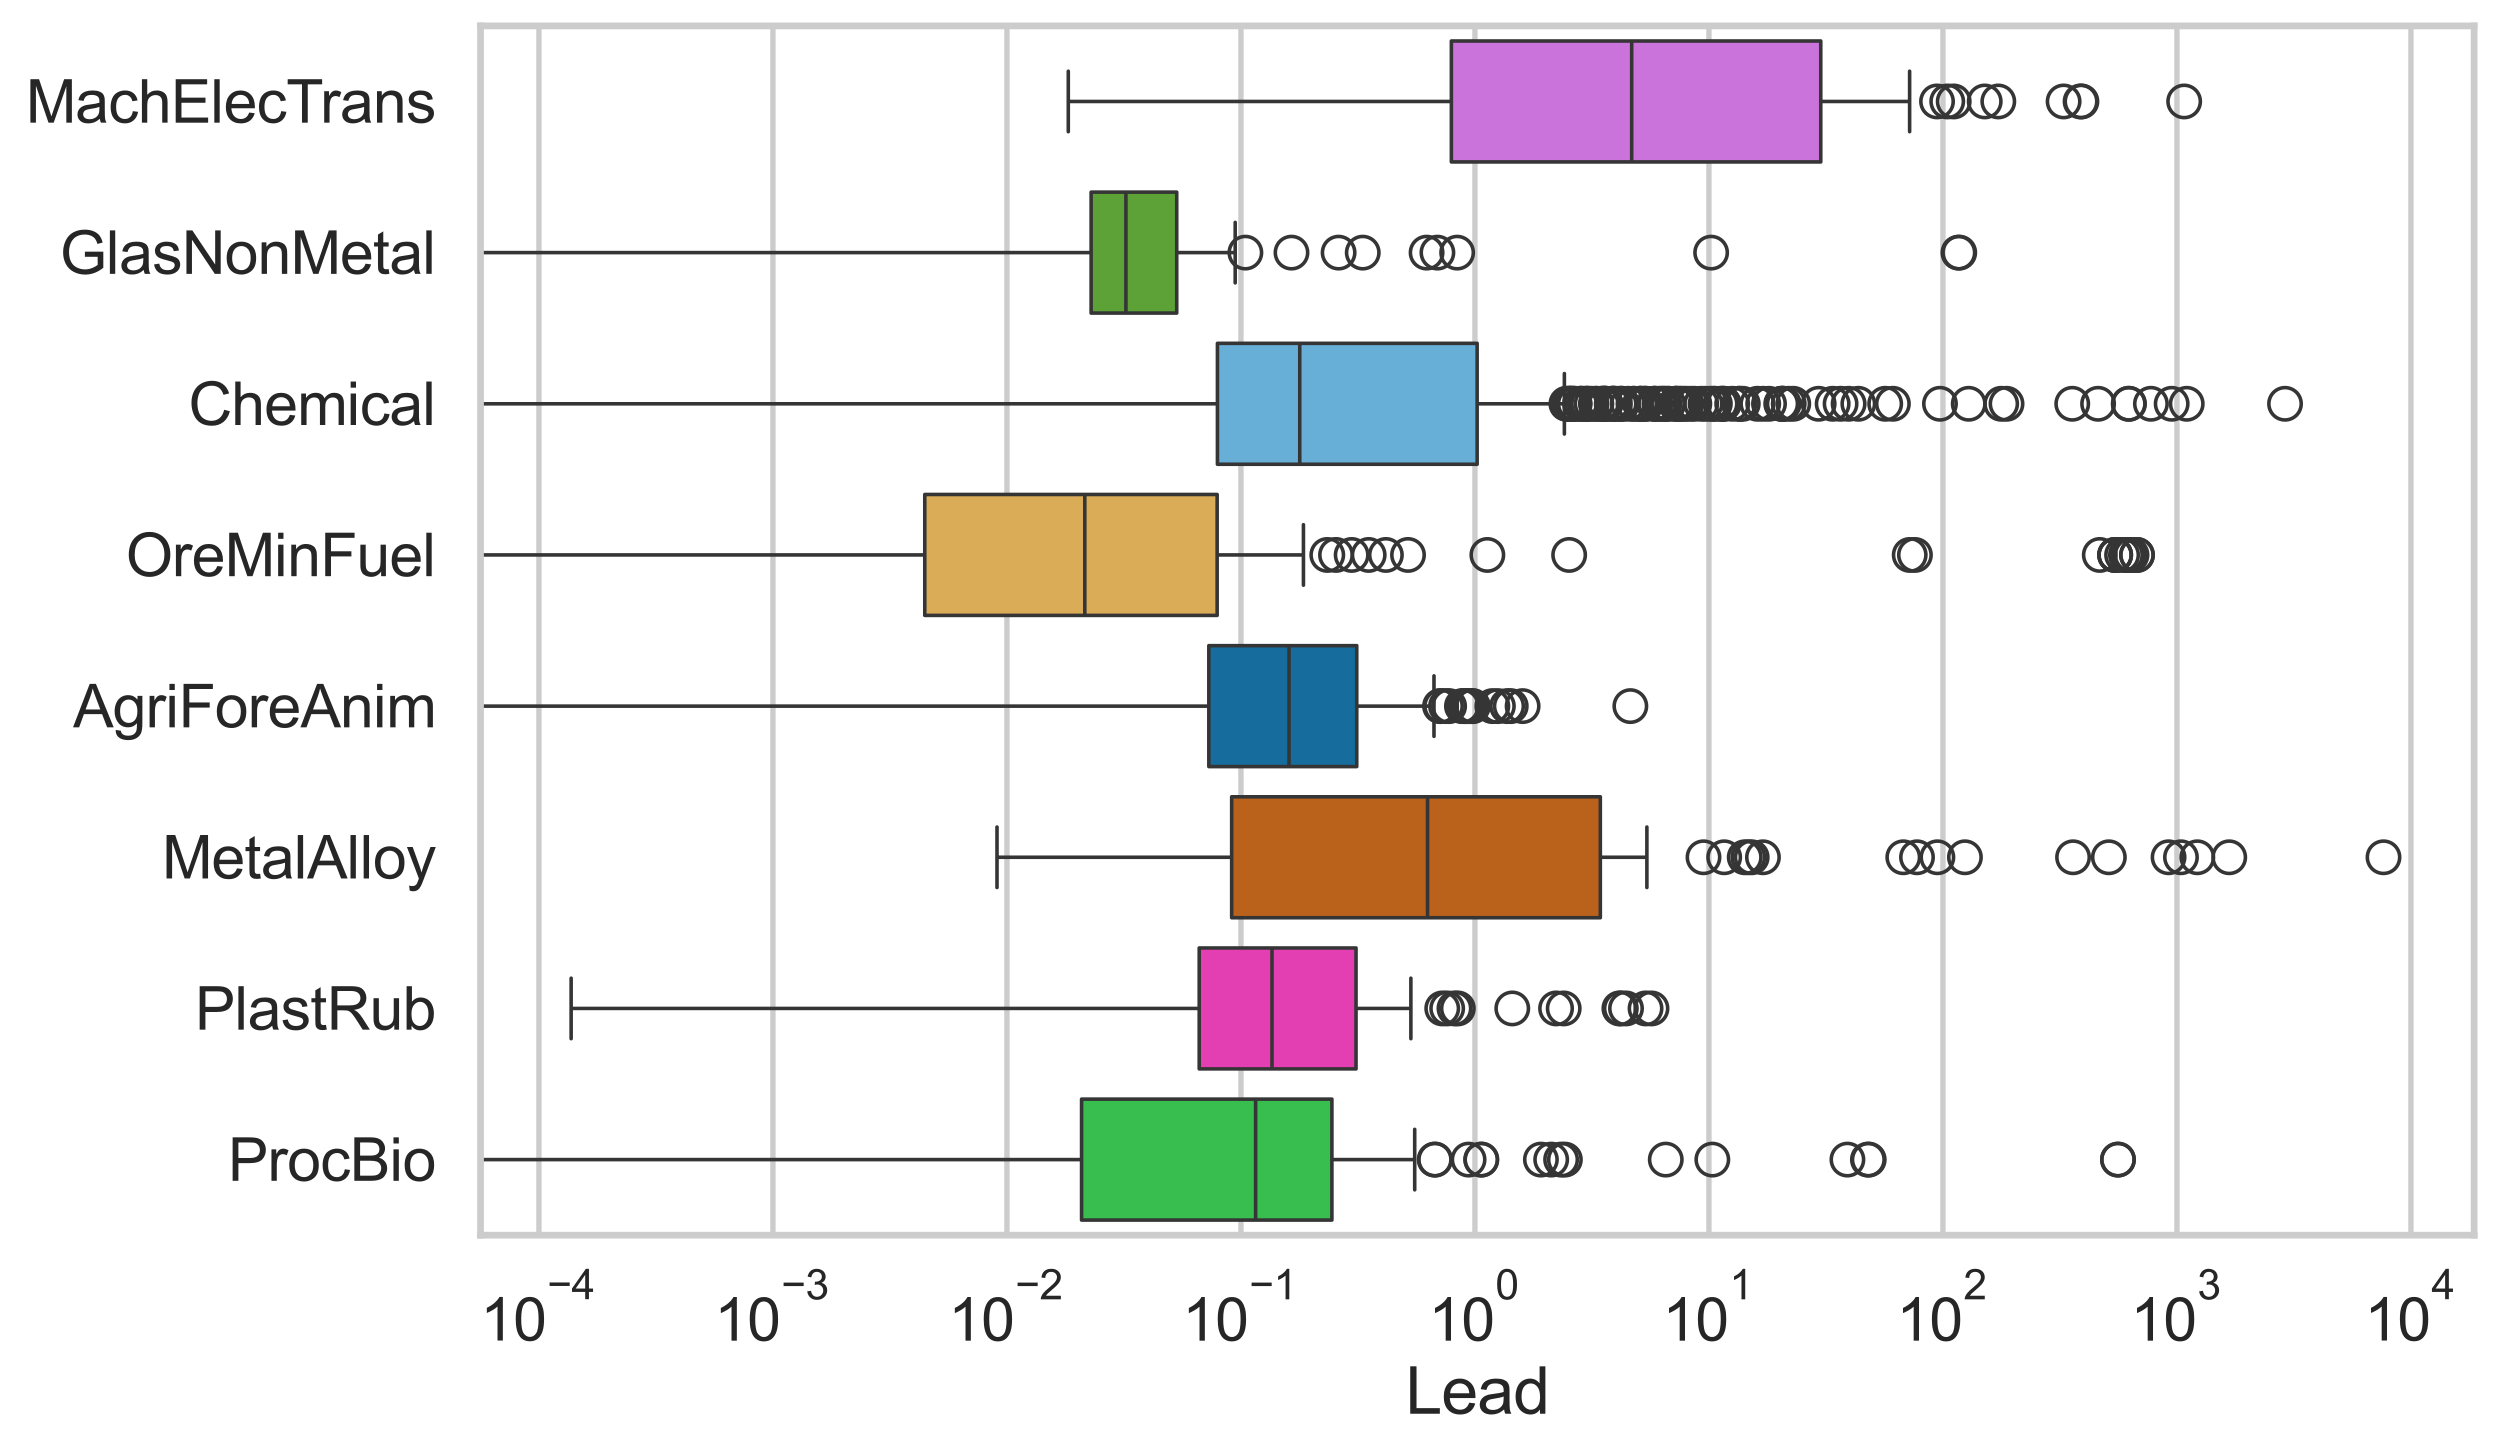 <?xml version="1.0" encoding="utf-8" standalone="no"?>
<!DOCTYPE svg PUBLIC "-//W3C//DTD SVG 1.1//EN"
  "http://www.w3.org/Graphics/SVG/1.1/DTD/svg11.dtd">
<svg xmlns:xlink="http://www.w3.org/1999/xlink" width="695.577pt" height="404.121pt" viewBox="0 0 695.577 404.121" xmlns="http://www.w3.org/2000/svg" version="1.1">
 <defs>
  <style type="text/css">*{stroke-linejoin: round; stroke-linecap: butt}</style>
 </defs>
 <g id="figure_1">
  <g id="patch_1">
   <path d="M 0 404.121 
L 695.577 404.121 
L 695.577 0 
L 0 0 
z
" style="fill: #ffffff"/>
  </g>
  <g id="axes_1">
   <g id="patch_2">
    <path d="M 133.697 343.665 
L 688.377 343.665 
L 688.377 7.2 
L 133.697 7.2 
z
" style="fill: #ffffff"/>
   </g>
   <g id="matplotlib.axis_1">
    <g id="xtick_1">
     <g id="line2d_1">
      <path d="M 149.949 343.665 
L 149.949 7.2 
" clip-path="url(#p1a9f86e1b8)" style="fill: none; stroke: #cccccc; stroke-width: 1.5; stroke-linecap: round"/>
     </g>
     <g id="text_1">
      <!-- $\mathdefault{10^{-4}}$ -->
      <g style="fill: #262626" transform="translate(133.614 373.015) scale(0.165 -0.165)">
       <defs>
        <path id="ArialMT-31" d="M 2384 0 
L 1822 0 
L 1822 3584 
Q 1619 3391 1289 3197 
Q 959 3003 697 2906 
L 697 3450 
Q 1169 3672 1522 3987 
Q 1875 4303 2022 4600 
L 2384 4600 
L 2384 0 
z
" transform="scale(0.016)"/>
        <path id="ArialMT-30" d="M 266 2259 
Q 266 3072 433 3567 
Q 600 4063 929 4331 
Q 1259 4600 1759 4600 
Q 2128 4600 2406 4451 
Q 2684 4303 2865 4023 
Q 3047 3744 3150 3342 
Q 3253 2941 3253 2259 
Q 3253 1453 3087 958 
Q 2922 463 2592 192 
Q 2263 -78 1759 -78 
Q 1097 -78 719 397 
Q 266 969 266 2259 
z
M 844 2259 
Q 844 1131 1108 757 
Q 1372 384 1759 384 
Q 2147 384 2411 759 
Q 2675 1134 2675 2259 
Q 2675 3391 2411 3762 
Q 2147 4134 1753 4134 
Q 1366 4134 1134 3806 
Q 844 3388 844 2259 
z
" transform="scale(0.016)"/>
        <path id="ArialMT-2212" d="M 3381 1997 
L 356 1997 
L 356 2522 
L 3381 2522 
L 3381 1997 
z
" transform="scale(0.016)"/>
        <path id="ArialMT-34" d="M 2069 0 
L 2069 1097 
L 81 1097 
L 81 1613 
L 2172 4581 
L 2631 4581 
L 2631 1613 
L 3250 1613 
L 3250 1097 
L 2631 1097 
L 2631 0 
L 2069 0 
z
M 2069 1613 
L 2069 3678 
L 634 1613 
L 2069 1613 
z
" transform="scale(0.016)"/>
       </defs>
       <use xlink:href="#ArialMT-31" transform="translate(0 0.202)"/>
       <use xlink:href="#ArialMT-30" transform="translate(55.615 0.202)"/>
       <use xlink:href="#ArialMT-2212" transform="translate(112.973 69.895) scale(0.7)"/>
       <use xlink:href="#ArialMT-34" transform="translate(153.852 69.895) scale(0.7)"/>
      </g>
     </g>
    </g>
    <g id="xtick_2">
     <g id="line2d_2">
      <path d="M 215.055 343.665 
L 215.055 7.2 
" clip-path="url(#p1a9f86e1b8)" style="fill: none; stroke: #cccccc; stroke-width: 1.5; stroke-linecap: round"/>
     </g>
     <g id="text_2">
      <!-- $\mathdefault{10^{-3}}$ -->
      <g style="fill: #262626" transform="translate(198.72 373.18) scale(0.165 -0.165)">
       <defs>
        <path id="ArialMT-33" d="M 269 1209 
L 831 1284 
Q 928 806 1161 595 
Q 1394 384 1728 384 
Q 2125 384 2398 659 
Q 2672 934 2672 1341 
Q 2672 1728 2419 1979 
Q 2166 2231 1775 2231 
Q 1616 2231 1378 2169 
L 1441 2663 
Q 1497 2656 1531 2656 
Q 1891 2656 2178 2843 
Q 2466 3031 2466 3422 
Q 2466 3731 2256 3934 
Q 2047 4138 1716 4138 
Q 1388 4138 1169 3931 
Q 950 3725 888 3313 
L 325 3413 
Q 428 3978 793 4289 
Q 1159 4600 1703 4600 
Q 2078 4600 2393 4439 
Q 2709 4278 2876 4000 
Q 3044 3722 3044 3409 
Q 3044 3113 2884 2869 
Q 2725 2625 2413 2481 
Q 2819 2388 3044 2092 
Q 3269 1797 3269 1353 
Q 3269 753 2831 336 
Q 2394 -81 1725 -81 
Q 1122 -81 723 278 
Q 325 638 269 1209 
z
" transform="scale(0.016)"/>
       </defs>
       <use xlink:href="#ArialMT-31" transform="translate(0 0.994)"/>
       <use xlink:href="#ArialMT-30" transform="translate(55.615 0.994)"/>
       <use xlink:href="#ArialMT-2212" transform="translate(112.973 70.688) scale(0.7)"/>
       <use xlink:href="#ArialMT-33" transform="translate(153.852 70.688) scale(0.7)"/>
      </g>
     </g>
    </g>
    <g id="xtick_3">
     <g id="line2d_3">
      <path d="M 280.161 343.665 
L 280.161 7.2 
" clip-path="url(#p1a9f86e1b8)" style="fill: none; stroke: #cccccc; stroke-width: 1.5; stroke-linecap: round"/>
     </g>
     <g id="text_3">
      <!-- $\mathdefault{10^{-2}}$ -->
      <g style="fill: #262626" transform="translate(263.826 373.18) scale(0.165 -0.165)">
       <defs>
        <path id="ArialMT-32" d="M 3222 541 
L 3222 0 
L 194 0 
Q 188 203 259 391 
Q 375 700 629 1000 
Q 884 1300 1366 1694 
Q 2113 2306 2375 2664 
Q 2638 3022 2638 3341 
Q 2638 3675 2398 3904 
Q 2159 4134 1775 4134 
Q 1369 4134 1125 3890 
Q 881 3647 878 3216 
L 300 3275 
Q 359 3922 746 4261 
Q 1134 4600 1788 4600 
Q 2447 4600 2831 4234 
Q 3216 3869 3216 3328 
Q 3216 3053 3103 2787 
Q 2991 2522 2730 2228 
Q 2469 1934 1863 1422 
Q 1356 997 1212 845 
Q 1069 694 975 541 
L 3222 541 
z
" transform="scale(0.016)"/>
       </defs>
       <use xlink:href="#ArialMT-31" transform="translate(0 0.994)"/>
       <use xlink:href="#ArialMT-30" transform="translate(55.615 0.994)"/>
       <use xlink:href="#ArialMT-2212" transform="translate(112.973 70.688) scale(0.7)"/>
       <use xlink:href="#ArialMT-32" transform="translate(153.852 70.688) scale(0.7)"/>
      </g>
     </g>
    </g>
    <g id="xtick_4">
     <g id="line2d_4">
      <path d="M 345.267 343.665 
L 345.267 7.2 
" clip-path="url(#p1a9f86e1b8)" style="fill: none; stroke: #cccccc; stroke-width: 1.5; stroke-linecap: round"/>
     </g>
     <g id="text_4">
      <!-- $\mathdefault{10^{-1}}$ -->
      <g style="fill: #262626" transform="translate(328.932 373.18) scale(0.165 -0.165)">
       <use xlink:href="#ArialMT-31" transform="translate(0 0.994)"/>
       <use xlink:href="#ArialMT-30" transform="translate(55.615 0.994)"/>
       <use xlink:href="#ArialMT-2212" transform="translate(112.973 70.688) scale(0.7)"/>
       <use xlink:href="#ArialMT-31" transform="translate(153.852 70.688) scale(0.7)"/>
      </g>
     </g>
    </g>
    <g id="xtick_5">
     <g id="line2d_5">
      <path d="M 410.373 343.665 
L 410.373 7.2 
" clip-path="url(#p1a9f86e1b8)" style="fill: none; stroke: #cccccc; stroke-width: 1.5; stroke-linecap: round"/>
     </g>
     <g id="text_5">
      <!-- $\mathdefault{10^{0}}$ -->
      <g style="fill: #262626" transform="translate(397.421 373.18) scale(0.165 -0.165)">
       <use xlink:href="#ArialMT-31" transform="translate(0 0.994)"/>
       <use xlink:href="#ArialMT-30" transform="translate(55.615 0.994)"/>
       <use xlink:href="#ArialMT-30" transform="translate(112.973 70.688) scale(0.7)"/>
      </g>
     </g>
    </g>
    <g id="xtick_6">
     <g id="line2d_6">
      <path d="M 475.479 343.665 
L 475.479 7.2 
" clip-path="url(#p1a9f86e1b8)" style="fill: none; stroke: #cccccc; stroke-width: 1.5; stroke-linecap: round"/>
     </g>
     <g id="text_6">
      <!-- $\mathdefault{10^{1}}$ -->
      <g style="fill: #262626" transform="translate(462.527 373.18) scale(0.165 -0.165)">
       <use xlink:href="#ArialMT-31" transform="translate(0 0.994)"/>
       <use xlink:href="#ArialMT-30" transform="translate(55.615 0.994)"/>
       <use xlink:href="#ArialMT-31" transform="translate(112.973 70.688) scale(0.7)"/>
      </g>
     </g>
    </g>
    <g id="xtick_7">
     <g id="line2d_7">
      <path d="M 540.585 343.665 
L 540.585 7.2 
" clip-path="url(#p1a9f86e1b8)" style="fill: none; stroke: #cccccc; stroke-width: 1.5; stroke-linecap: round"/>
     </g>
     <g id="text_7">
      <!-- $\mathdefault{10^{2}}$ -->
      <g style="fill: #262626" transform="translate(527.633 373.18) scale(0.165 -0.165)">
       <use xlink:href="#ArialMT-31" transform="translate(0 0.994)"/>
       <use xlink:href="#ArialMT-30" transform="translate(55.615 0.994)"/>
       <use xlink:href="#ArialMT-32" transform="translate(112.973 70.688) scale(0.7)"/>
      </g>
     </g>
    </g>
    <g id="xtick_8">
     <g id="line2d_8">
      <path d="M 605.691 343.665 
L 605.691 7.2 
" clip-path="url(#p1a9f86e1b8)" style="fill: none; stroke: #cccccc; stroke-width: 1.5; stroke-linecap: round"/>
     </g>
     <g id="text_8">
      <!-- $\mathdefault{10^{3}}$ -->
      <g style="fill: #262626" transform="translate(592.739 373.18) scale(0.165 -0.165)">
       <use xlink:href="#ArialMT-31" transform="translate(0 0.994)"/>
       <use xlink:href="#ArialMT-30" transform="translate(55.615 0.994)"/>
       <use xlink:href="#ArialMT-33" transform="translate(112.973 70.688) scale(0.7)"/>
      </g>
     </g>
    </g>
    <g id="xtick_9">
     <g id="line2d_9">
      <path d="M 670.798 343.665 
L 670.798 7.2 
" clip-path="url(#p1a9f86e1b8)" style="fill: none; stroke: #cccccc; stroke-width: 1.5; stroke-linecap: round"/>
     </g>
     <g id="text_9">
      <!-- $\mathdefault{10^{4}}$ -->
      <g style="fill: #262626" transform="translate(657.845 373.015) scale(0.165 -0.165)">
       <use xlink:href="#ArialMT-31" transform="translate(0 0.202)"/>
       <use xlink:href="#ArialMT-30" transform="translate(55.615 0.202)"/>
       <use xlink:href="#ArialMT-34" transform="translate(112.973 69.895) scale(0.7)"/>
      </g>
     </g>
    </g>
    <g id="xtick_10"/>
    <g id="xtick_11"/>
    <g id="xtick_12"/>
    <g id="xtick_13"/>
    <g id="xtick_14"/>
    <g id="xtick_15"/>
    <g id="xtick_16"/>
    <g id="xtick_17"/>
    <g id="xtick_18"/>
    <g id="xtick_19"/>
    <g id="xtick_20"/>
    <g id="xtick_21"/>
    <g id="xtick_22"/>
    <g id="xtick_23"/>
    <g id="xtick_24"/>
    <g id="xtick_25"/>
    <g id="xtick_26"/>
    <g id="xtick_27"/>
    <g id="xtick_28"/>
    <g id="xtick_29"/>
    <g id="xtick_30"/>
    <g id="xtick_31"/>
    <g id="xtick_32"/>
    <g id="xtick_33"/>
    <g id="xtick_34"/>
    <g id="xtick_35"/>
    <g id="xtick_36"/>
    <g id="xtick_37"/>
    <g id="xtick_38"/>
    <g id="xtick_39"/>
    <g id="xtick_40"/>
    <g id="xtick_41"/>
    <g id="xtick_42"/>
    <g id="xtick_43"/>
    <g id="xtick_44"/>
    <g id="xtick_45"/>
    <g id="xtick_46"/>
    <g id="xtick_47"/>
    <g id="xtick_48"/>
    <g id="xtick_49"/>
    <g id="xtick_50"/>
    <g id="xtick_51"/>
    <g id="xtick_52"/>
    <g id="xtick_53"/>
    <g id="xtick_54"/>
    <g id="xtick_55"/>
    <g id="xtick_56"/>
    <g id="xtick_57"/>
    <g id="xtick_58"/>
    <g id="xtick_59"/>
    <g id="xtick_60"/>
    <g id="xtick_61"/>
    <g id="xtick_62"/>
    <g id="xtick_63"/>
    <g id="xtick_64"/>
    <g id="xtick_65"/>
    <g id="xtick_66"/>
    <g id="xtick_67"/>
    <g id="xtick_68"/>
    <g id="xtick_69"/>
    <g id="xtick_70"/>
    <g id="xtick_71"/>
    <g id="xtick_72"/>
    <g id="xtick_73"/>
    <g id="xtick_74"/>
    <g id="xtick_75"/>
    <g id="xtick_76"/>
    <g id="xtick_77"/>
    <g id="text_10">
     <!-- Lead -->
     <g style="fill: #262626" transform="translate(391.018 393.344) scale(0.18 -0.18)">
      <defs>
       <path id="ArialMT-4c" d="M 469 0 
L 469 4581 
L 1075 4581 
L 1075 541 
L 3331 541 
L 3331 0 
L 469 0 
z
" transform="scale(0.016)"/>
       <path id="ArialMT-65" d="M 2694 1069 
L 3275 997 
Q 3138 488 2766 206 
Q 2394 -75 1816 -75 
Q 1088 -75 661 373 
Q 234 822 234 1631 
Q 234 2469 665 2931 
Q 1097 3394 1784 3394 
Q 2450 3394 2872 2941 
Q 3294 2488 3294 1666 
Q 3294 1616 3291 1516 
L 816 1516 
Q 847 969 1125 678 
Q 1403 388 1819 388 
Q 2128 388 2347 550 
Q 2566 713 2694 1069 
z
M 847 1978 
L 2700 1978 
Q 2663 2397 2488 2606 
Q 2219 2931 1791 2931 
Q 1403 2931 1139 2672 
Q 875 2413 847 1978 
z
" transform="scale(0.016)"/>
       <path id="ArialMT-61" d="M 2588 409 
Q 2275 144 1986 34 
Q 1697 -75 1366 -75 
Q 819 -75 525 192 
Q 231 459 231 875 
Q 231 1119 342 1320 
Q 453 1522 633 1644 
Q 813 1766 1038 1828 
Q 1203 1872 1538 1913 
Q 2219 1994 2541 2106 
Q 2544 2222 2544 2253 
Q 2544 2597 2384 2738 
Q 2169 2928 1744 2928 
Q 1347 2928 1158 2789 
Q 969 2650 878 2297 
L 328 2372 
Q 403 2725 575 2942 
Q 747 3159 1072 3276 
Q 1397 3394 1825 3394 
Q 2250 3394 2515 3294 
Q 2781 3194 2906 3042 
Q 3031 2891 3081 2659 
Q 3109 2516 3109 2141 
L 3109 1391 
Q 3109 606 3145 398 
Q 3181 191 3288 0 
L 2700 0 
Q 2613 175 2588 409 
z
M 2541 1666 
Q 2234 1541 1622 1453 
Q 1275 1403 1131 1340 
Q 988 1278 909 1158 
Q 831 1038 831 891 
Q 831 666 1001 516 
Q 1172 366 1500 366 
Q 1825 366 2078 508 
Q 2331 650 2450 897 
Q 2541 1088 2541 1459 
L 2541 1666 
z
" transform="scale(0.016)"/>
       <path id="ArialMT-64" d="M 2575 0 
L 2575 419 
Q 2259 -75 1647 -75 
Q 1250 -75 917 144 
Q 584 363 401 755 
Q 219 1147 219 1656 
Q 219 2153 384 2558 
Q 550 2963 881 3178 
Q 1213 3394 1622 3394 
Q 1922 3394 2156 3267 
Q 2391 3141 2538 2938 
L 2538 4581 
L 3097 4581 
L 3097 0 
L 2575 0 
z
M 797 1656 
Q 797 1019 1065 703 
Q 1334 388 1700 388 
Q 2069 388 2326 689 
Q 2584 991 2584 1609 
Q 2584 2291 2321 2609 
Q 2059 2928 1675 2928 
Q 1300 2928 1048 2622 
Q 797 2316 797 1656 
z
" transform="scale(0.016)"/>
      </defs>
      <use xlink:href="#ArialMT-4c"/>
      <use xlink:href="#ArialMT-65" transform="translate(55.615 0)"/>
      <use xlink:href="#ArialMT-61" transform="translate(111.23 0)"/>
      <use xlink:href="#ArialMT-64" transform="translate(166.846 0)"/>
     </g>
    </g>
   </g>
   <g id="matplotlib.axis_2">
    <g id="ytick_1">
     <g id="text_11">
      <!-- MachElecTrans -->
      <g style="fill: #262626" transform="translate(7.2 34.134) scale(0.165 -0.165)">
       <defs>
        <path id="ArialMT-4d" d="M 475 0 
L 475 4581 
L 1388 4581 
L 2472 1338 
Q 2622 884 2691 659 
Q 2769 909 2934 1394 
L 4031 4581 
L 4847 4581 
L 4847 0 
L 4263 0 
L 4263 3834 
L 2931 0 
L 2384 0 
L 1059 3900 
L 1059 0 
L 475 0 
z
" transform="scale(0.016)"/>
        <path id="ArialMT-63" d="M 2588 1216 
L 3141 1144 
Q 3050 572 2676 248 
Q 2303 -75 1759 -75 
Q 1078 -75 664 370 
Q 250 816 250 1647 
Q 250 2184 428 2587 
Q 606 2991 970 3192 
Q 1334 3394 1763 3394 
Q 2303 3394 2647 3120 
Q 2991 2847 3088 2344 
L 2541 2259 
Q 2463 2594 2264 2762 
Q 2066 2931 1784 2931 
Q 1359 2931 1093 2626 
Q 828 2322 828 1663 
Q 828 994 1084 691 
Q 1341 388 1753 388 
Q 2084 388 2306 591 
Q 2528 794 2588 1216 
z
" transform="scale(0.016)"/>
        <path id="ArialMT-68" d="M 422 0 
L 422 4581 
L 984 4581 
L 984 2938 
Q 1378 3394 1978 3394 
Q 2347 3394 2619 3248 
Q 2891 3103 3008 2847 
Q 3125 2591 3125 2103 
L 3125 0 
L 2563 0 
L 2563 2103 
Q 2563 2525 2380 2717 
Q 2197 2909 1863 2909 
Q 1613 2909 1392 2779 
Q 1172 2650 1078 2428 
Q 984 2206 984 1816 
L 984 0 
L 422 0 
z
" transform="scale(0.016)"/>
        <path id="ArialMT-45" d="M 506 0 
L 506 4581 
L 3819 4581 
L 3819 4041 
L 1113 4041 
L 1113 2638 
L 3647 2638 
L 3647 2100 
L 1113 2100 
L 1113 541 
L 3925 541 
L 3925 0 
L 506 0 
z
" transform="scale(0.016)"/>
        <path id="ArialMT-6c" d="M 409 0 
L 409 4581 
L 972 4581 
L 972 0 
L 409 0 
z
" transform="scale(0.016)"/>
        <path id="ArialMT-54" d="M 1659 0 
L 1659 4041 
L 150 4041 
L 150 4581 
L 3781 4581 
L 3781 4041 
L 2266 4041 
L 2266 0 
L 1659 0 
z
" transform="scale(0.016)"/>
        <path id="ArialMT-72" d="M 416 0 
L 416 3319 
L 922 3319 
L 922 2816 
Q 1116 3169 1280 3281 
Q 1444 3394 1641 3394 
Q 1925 3394 2219 3213 
L 2025 2691 
Q 1819 2813 1613 2813 
Q 1428 2813 1281 2702 
Q 1134 2591 1072 2394 
Q 978 2094 978 1738 
L 978 0 
L 416 0 
z
" transform="scale(0.016)"/>
        <path id="ArialMT-6e" d="M 422 0 
L 422 3319 
L 928 3319 
L 928 2847 
Q 1294 3394 1984 3394 
Q 2284 3394 2536 3286 
Q 2788 3178 2913 3003 
Q 3038 2828 3088 2588 
Q 3119 2431 3119 2041 
L 3119 0 
L 2556 0 
L 2556 2019 
Q 2556 2363 2490 2533 
Q 2425 2703 2258 2804 
Q 2091 2906 1866 2906 
Q 1506 2906 1245 2678 
Q 984 2450 984 1813 
L 984 0 
L 422 0 
z
" transform="scale(0.016)"/>
        <path id="ArialMT-73" d="M 197 991 
L 753 1078 
Q 800 744 1014 566 
Q 1228 388 1613 388 
Q 2000 388 2187 545 
Q 2375 703 2375 916 
Q 2375 1106 2209 1216 
Q 2094 1291 1634 1406 
Q 1016 1563 777 1677 
Q 538 1791 414 1992 
Q 291 2194 291 2438 
Q 291 2659 392 2848 
Q 494 3038 669 3163 
Q 800 3259 1026 3326 
Q 1253 3394 1513 3394 
Q 1903 3394 2198 3281 
Q 2494 3169 2634 2976 
Q 2775 2784 2828 2463 
L 2278 2388 
Q 2241 2644 2061 2787 
Q 1881 2931 1553 2931 
Q 1166 2931 1000 2803 
Q 834 2675 834 2503 
Q 834 2394 903 2306 
Q 972 2216 1119 2156 
Q 1203 2125 1616 2013 
Q 2213 1853 2448 1751 
Q 2684 1650 2818 1456 
Q 2953 1263 2953 975 
Q 2953 694 2789 445 
Q 2625 197 2315 61 
Q 2006 -75 1616 -75 
Q 969 -75 630 194 
Q 291 463 197 991 
z
" transform="scale(0.016)"/>
       </defs>
       <use xlink:href="#ArialMT-4d"/>
       <use xlink:href="#ArialMT-61" transform="translate(83.301 0)"/>
       <use xlink:href="#ArialMT-63" transform="translate(138.916 0)"/>
       <use xlink:href="#ArialMT-68" transform="translate(188.916 0)"/>
       <use xlink:href="#ArialMT-45" transform="translate(244.531 0)"/>
       <use xlink:href="#ArialMT-6c" transform="translate(311.23 0)"/>
       <use xlink:href="#ArialMT-65" transform="translate(333.447 0)"/>
       <use xlink:href="#ArialMT-63" transform="translate(389.062 0)"/>
       <use xlink:href="#ArialMT-54" transform="translate(439.062 0)"/>
       <use xlink:href="#ArialMT-72" transform="translate(496.396 0)"/>
       <use xlink:href="#ArialMT-61" transform="translate(529.697 0)"/>
       <use xlink:href="#ArialMT-6e" transform="translate(585.312 0)"/>
       <use xlink:href="#ArialMT-73" transform="translate(640.928 0)"/>
      </g>
     </g>
    </g>
    <g id="ytick_2">
     <g id="text_12">
      <!-- GlasNonMetal -->
      <g style="fill: #262626" transform="translate(16.659 76.192) scale(0.165 -0.165)">
       <defs>
        <path id="ArialMT-47" d="M 2638 1797 
L 2638 2334 
L 4578 2338 
L 4578 638 
Q 4131 281 3656 101 
Q 3181 -78 2681 -78 
Q 2006 -78 1454 211 
Q 903 500 622 1047 
Q 341 1594 341 2269 
Q 341 2938 620 3517 
Q 900 4097 1425 4378 
Q 1950 4659 2634 4659 
Q 3131 4659 3532 4498 
Q 3934 4338 4162 4050 
Q 4391 3763 4509 3300 
L 3963 3150 
Q 3859 3500 3706 3700 
Q 3553 3900 3268 4020 
Q 2984 4141 2638 4141 
Q 2222 4141 1919 4014 
Q 1616 3888 1430 3681 
Q 1244 3475 1141 3228 
Q 966 2803 966 2306 
Q 966 1694 1177 1281 
Q 1388 869 1791 669 
Q 2194 469 2647 469 
Q 3041 469 3416 620 
Q 3791 772 3984 944 
L 3984 1797 
L 2638 1797 
z
" transform="scale(0.016)"/>
        <path id="ArialMT-4e" d="M 488 0 
L 488 4581 
L 1109 4581 
L 3516 984 
L 3516 4581 
L 4097 4581 
L 4097 0 
L 3475 0 
L 1069 3600 
L 1069 0 
L 488 0 
z
" transform="scale(0.016)"/>
        <path id="ArialMT-6f" d="M 213 1659 
Q 213 2581 725 3025 
Q 1153 3394 1769 3394 
Q 2453 3394 2887 2945 
Q 3322 2497 3322 1706 
Q 3322 1066 3130 698 
Q 2938 331 2570 128 
Q 2203 -75 1769 -75 
Q 1072 -75 642 372 
Q 213 819 213 1659 
z
M 791 1659 
Q 791 1022 1069 705 
Q 1347 388 1769 388 
Q 2188 388 2466 706 
Q 2744 1025 2744 1678 
Q 2744 2294 2464 2611 
Q 2184 2928 1769 2928 
Q 1347 2928 1069 2612 
Q 791 2297 791 1659 
z
" transform="scale(0.016)"/>
        <path id="ArialMT-74" d="M 1650 503 
L 1731 6 
Q 1494 -44 1306 -44 
Q 1000 -44 831 53 
Q 663 150 594 308 
Q 525 466 525 972 
L 525 2881 
L 113 2881 
L 113 3319 
L 525 3319 
L 525 4141 
L 1084 4478 
L 1084 3319 
L 1650 3319 
L 1650 2881 
L 1084 2881 
L 1084 941 
Q 1084 700 1114 631 
Q 1144 563 1211 522 
Q 1278 481 1403 481 
Q 1497 481 1650 503 
z
" transform="scale(0.016)"/>
       </defs>
       <use xlink:href="#ArialMT-47"/>
       <use xlink:href="#ArialMT-6c" transform="translate(77.783 0)"/>
       <use xlink:href="#ArialMT-61" transform="translate(100 0)"/>
       <use xlink:href="#ArialMT-73" transform="translate(155.615 0)"/>
       <use xlink:href="#ArialMT-4e" transform="translate(205.615 0)"/>
       <use xlink:href="#ArialMT-6f" transform="translate(277.832 0)"/>
       <use xlink:href="#ArialMT-6e" transform="translate(333.447 0)"/>
       <use xlink:href="#ArialMT-4d" transform="translate(389.062 0)"/>
       <use xlink:href="#ArialMT-65" transform="translate(472.363 0)"/>
       <use xlink:href="#ArialMT-74" transform="translate(527.979 0)"/>
       <use xlink:href="#ArialMT-61" transform="translate(555.762 0)"/>
       <use xlink:href="#ArialMT-6c" transform="translate(611.377 0)"/>
      </g>
     </g>
    </g>
    <g id="ytick_3">
     <g id="text_13">
      <!-- Chemical -->
      <g style="fill: #262626" transform="translate(52.428 118.25) scale(0.165 -0.165)">
       <defs>
        <path id="ArialMT-43" d="M 3763 1606 
L 4369 1453 
Q 4178 706 3683 314 
Q 3188 -78 2472 -78 
Q 1731 -78 1267 223 
Q 803 525 561 1097 
Q 319 1669 319 2325 
Q 319 3041 592 3573 
Q 866 4106 1370 4382 
Q 1875 4659 2481 4659 
Q 3169 4659 3637 4309 
Q 4106 3959 4291 3325 
L 3694 3184 
Q 3534 3684 3231 3912 
Q 2928 4141 2469 4141 
Q 1941 4141 1586 3887 
Q 1231 3634 1087 3207 
Q 944 2781 944 2328 
Q 944 1744 1114 1308 
Q 1284 872 1643 656 
Q 2003 441 2422 441 
Q 2931 441 3284 734 
Q 3638 1028 3763 1606 
z
" transform="scale(0.016)"/>
        <path id="ArialMT-6d" d="M 422 0 
L 422 3319 
L 925 3319 
L 925 2853 
Q 1081 3097 1340 3245 
Q 1600 3394 1931 3394 
Q 2300 3394 2536 3241 
Q 2772 3088 2869 2813 
Q 3263 3394 3894 3394 
Q 4388 3394 4653 3120 
Q 4919 2847 4919 2278 
L 4919 0 
L 4359 0 
L 4359 2091 
Q 4359 2428 4304 2576 
Q 4250 2725 4106 2815 
Q 3963 2906 3769 2906 
Q 3419 2906 3187 2673 
Q 2956 2441 2956 1928 
L 2956 0 
L 2394 0 
L 2394 2156 
Q 2394 2531 2256 2718 
Q 2119 2906 1806 2906 
Q 1569 2906 1367 2781 
Q 1166 2656 1075 2415 
Q 984 2175 984 1722 
L 984 0 
L 422 0 
z
" transform="scale(0.016)"/>
        <path id="ArialMT-69" d="M 425 3934 
L 425 4581 
L 988 4581 
L 988 3934 
L 425 3934 
z
M 425 0 
L 425 3319 
L 988 3319 
L 988 0 
L 425 0 
z
" transform="scale(0.016)"/>
       </defs>
       <use xlink:href="#ArialMT-43"/>
       <use xlink:href="#ArialMT-68" transform="translate(72.217 0)"/>
       <use xlink:href="#ArialMT-65" transform="translate(127.832 0)"/>
       <use xlink:href="#ArialMT-6d" transform="translate(183.447 0)"/>
       <use xlink:href="#ArialMT-69" transform="translate(266.748 0)"/>
       <use xlink:href="#ArialMT-63" transform="translate(288.965 0)"/>
       <use xlink:href="#ArialMT-61" transform="translate(338.965 0)"/>
       <use xlink:href="#ArialMT-6c" transform="translate(394.58 0)"/>
      </g>
     </g>
    </g>
    <g id="ytick_4">
     <g id="text_14">
      <!-- OreMinFuel -->
      <g style="fill: #262626" transform="translate(35.013 160.308) scale(0.165 -0.165)">
       <defs>
        <path id="ArialMT-4f" d="M 309 2231 
Q 309 3372 921 4017 
Q 1534 4663 2503 4663 
Q 3138 4663 3647 4359 
Q 4156 4056 4423 3514 
Q 4691 2972 4691 2284 
Q 4691 1588 4409 1038 
Q 4128 488 3612 205 
Q 3097 -78 2500 -78 
Q 1853 -78 1343 234 
Q 834 547 571 1087 
Q 309 1628 309 2231 
z
M 934 2222 
Q 934 1394 1379 917 
Q 1825 441 2497 441 
Q 3181 441 3623 922 
Q 4066 1403 4066 2288 
Q 4066 2847 3877 3264 
Q 3688 3681 3323 3911 
Q 2959 4141 2506 4141 
Q 1863 4141 1398 3698 
Q 934 3256 934 2222 
z
" transform="scale(0.016)"/>
        <path id="ArialMT-46" d="M 525 0 
L 525 4581 
L 3616 4581 
L 3616 4041 
L 1131 4041 
L 1131 2622 
L 3281 2622 
L 3281 2081 
L 1131 2081 
L 1131 0 
L 525 0 
z
" transform="scale(0.016)"/>
        <path id="ArialMT-75" d="M 2597 0 
L 2597 488 
Q 2209 -75 1544 -75 
Q 1250 -75 995 37 
Q 741 150 617 320 
Q 494 491 444 738 
Q 409 903 409 1263 
L 409 3319 
L 972 3319 
L 972 1478 
Q 972 1038 1006 884 
Q 1059 663 1231 536 
Q 1403 409 1656 409 
Q 1909 409 2131 539 
Q 2353 669 2445 892 
Q 2538 1116 2538 1541 
L 2538 3319 
L 3100 3319 
L 3100 0 
L 2597 0 
z
" transform="scale(0.016)"/>
       </defs>
       <use xlink:href="#ArialMT-4f"/>
       <use xlink:href="#ArialMT-72" transform="translate(77.783 0)"/>
       <use xlink:href="#ArialMT-65" transform="translate(111.084 0)"/>
       <use xlink:href="#ArialMT-4d" transform="translate(166.699 0)"/>
       <use xlink:href="#ArialMT-69" transform="translate(250 0)"/>
       <use xlink:href="#ArialMT-6e" transform="translate(272.217 0)"/>
       <use xlink:href="#ArialMT-46" transform="translate(327.832 0)"/>
       <use xlink:href="#ArialMT-75" transform="translate(388.916 0)"/>
       <use xlink:href="#ArialMT-65" transform="translate(444.531 0)"/>
       <use xlink:href="#ArialMT-6c" transform="translate(500.146 0)"/>
      </g>
     </g>
    </g>
    <g id="ytick_5">
     <g id="text_15">
      <!-- AgriForeAnim -->
      <g style="fill: #262626" transform="translate(20.341 202.366) scale(0.165 -0.165)">
       <defs>
        <path id="ArialMT-41" d="M -9 0 
L 1750 4581 
L 2403 4581 
L 4278 0 
L 3588 0 
L 3053 1388 
L 1138 1388 
L 634 0 
L -9 0 
z
M 1313 1881 
L 2866 1881 
L 2388 3150 
Q 2169 3728 2063 4100 
Q 1975 3659 1816 3225 
L 1313 1881 
z
" transform="scale(0.016)"/>
        <path id="ArialMT-67" d="M 319 -275 
L 866 -356 
Q 900 -609 1056 -725 
Q 1266 -881 1628 -881 
Q 2019 -881 2231 -725 
Q 2444 -569 2519 -288 
Q 2563 -116 2559 434 
Q 2191 0 1641 0 
Q 956 0 581 494 
Q 206 988 206 1678 
Q 206 2153 378 2554 
Q 550 2956 876 3175 
Q 1203 3394 1644 3394 
Q 2231 3394 2613 2919 
L 2613 3319 
L 3131 3319 
L 3131 450 
Q 3131 -325 2973 -648 
Q 2816 -972 2473 -1159 
Q 2131 -1347 1631 -1347 
Q 1038 -1347 672 -1080 
Q 306 -813 319 -275 
z
M 784 1719 
Q 784 1066 1043 766 
Q 1303 466 1694 466 
Q 2081 466 2343 764 
Q 2606 1063 2606 1700 
Q 2606 2309 2336 2618 
Q 2066 2928 1684 2928 
Q 1309 2928 1046 2623 
Q 784 2319 784 1719 
z
" transform="scale(0.016)"/>
       </defs>
       <use xlink:href="#ArialMT-41"/>
       <use xlink:href="#ArialMT-67" transform="translate(66.699 0)"/>
       <use xlink:href="#ArialMT-72" transform="translate(122.314 0)"/>
       <use xlink:href="#ArialMT-69" transform="translate(155.615 0)"/>
       <use xlink:href="#ArialMT-46" transform="translate(177.832 0)"/>
       <use xlink:href="#ArialMT-6f" transform="translate(238.916 0)"/>
       <use xlink:href="#ArialMT-72" transform="translate(294.531 0)"/>
       <use xlink:href="#ArialMT-65" transform="translate(327.832 0)"/>
       <use xlink:href="#ArialMT-41" transform="translate(383.447 0)"/>
       <use xlink:href="#ArialMT-6e" transform="translate(450.146 0)"/>
       <use xlink:href="#ArialMT-69" transform="translate(505.762 0)"/>
       <use xlink:href="#ArialMT-6d" transform="translate(527.979 0)"/>
      </g>
     </g>
    </g>
    <g id="ytick_6">
     <g id="text_16">
      <!-- MetalAlloy -->
      <g style="fill: #262626" transform="translate(45.088 244.425) scale(0.165 -0.165)">
       <defs>
        <path id="ArialMT-79" d="M 397 -1278 
L 334 -750 
Q 519 -800 656 -800 
Q 844 -800 956 -737 
Q 1069 -675 1141 -563 
Q 1194 -478 1313 -144 
Q 1328 -97 1363 -6 
L 103 3319 
L 709 3319 
L 1400 1397 
Q 1534 1031 1641 628 
Q 1738 1016 1872 1384 
L 2581 3319 
L 3144 3319 
L 1881 -56 
Q 1678 -603 1566 -809 
Q 1416 -1088 1222 -1217 
Q 1028 -1347 759 -1347 
Q 597 -1347 397 -1278 
z
" transform="scale(0.016)"/>
       </defs>
       <use xlink:href="#ArialMT-4d"/>
       <use xlink:href="#ArialMT-65" transform="translate(83.301 0)"/>
       <use xlink:href="#ArialMT-74" transform="translate(138.916 0)"/>
       <use xlink:href="#ArialMT-61" transform="translate(166.699 0)"/>
       <use xlink:href="#ArialMT-6c" transform="translate(222.314 0)"/>
       <use xlink:href="#ArialMT-41" transform="translate(244.531 0)"/>
       <use xlink:href="#ArialMT-6c" transform="translate(311.23 0)"/>
       <use xlink:href="#ArialMT-6c" transform="translate(333.447 0)"/>
       <use xlink:href="#ArialMT-6f" transform="translate(355.664 0)"/>
       <use xlink:href="#ArialMT-79" transform="translate(411.279 0)"/>
      </g>
     </g>
    </g>
    <g id="ytick_7">
     <g id="text_17">
      <!-- PlastRub -->
      <g style="fill: #262626" transform="translate(54.248 286.483) scale(0.165 -0.165)">
       <defs>
        <path id="ArialMT-50" d="M 494 0 
L 494 4581 
L 2222 4581 
Q 2678 4581 2919 4538 
Q 3256 4481 3484 4323 
Q 3713 4166 3852 3881 
Q 3991 3597 3991 3256 
Q 3991 2672 3619 2267 
Q 3247 1863 2275 1863 
L 1100 1863 
L 1100 0 
L 494 0 
z
M 1100 2403 
L 2284 2403 
Q 2872 2403 3119 2622 
Q 3366 2841 3366 3238 
Q 3366 3525 3220 3729 
Q 3075 3934 2838 4000 
Q 2684 4041 2272 4041 
L 1100 4041 
L 1100 2403 
z
" transform="scale(0.016)"/>
        <path id="ArialMT-52" d="M 503 0 
L 503 4581 
L 2534 4581 
Q 3147 4581 3465 4457 
Q 3784 4334 3975 4021 
Q 4166 3709 4166 3331 
Q 4166 2844 3850 2509 
Q 3534 2175 2875 2084 
Q 3116 1969 3241 1856 
Q 3506 1613 3744 1247 
L 4541 0 
L 3778 0 
L 3172 953 
Q 2906 1366 2734 1584 
Q 2563 1803 2427 1890 
Q 2291 1978 2150 2013 
Q 2047 2034 1813 2034 
L 1109 2034 
L 1109 0 
L 503 0 
z
M 1109 2559 
L 2413 2559 
Q 2828 2559 3062 2645 
Q 3297 2731 3419 2920 
Q 3541 3109 3541 3331 
Q 3541 3656 3305 3865 
Q 3069 4075 2559 4075 
L 1109 4075 
L 1109 2559 
z
" transform="scale(0.016)"/>
        <path id="ArialMT-62" d="M 941 0 
L 419 0 
L 419 4581 
L 981 4581 
L 981 2947 
Q 1338 3394 1891 3394 
Q 2197 3394 2470 3270 
Q 2744 3147 2920 2923 
Q 3097 2700 3197 2384 
Q 3297 2069 3297 1709 
Q 3297 856 2875 390 
Q 2453 -75 1863 -75 
Q 1275 -75 941 416 
L 941 0 
z
M 934 1684 
Q 934 1088 1097 822 
Q 1363 388 1816 388 
Q 2184 388 2453 708 
Q 2722 1028 2722 1663 
Q 2722 2313 2464 2622 
Q 2206 2931 1841 2931 
Q 1472 2931 1203 2611 
Q 934 2291 934 1684 
z
" transform="scale(0.016)"/>
       </defs>
       <use xlink:href="#ArialMT-50"/>
       <use xlink:href="#ArialMT-6c" transform="translate(66.699 0)"/>
       <use xlink:href="#ArialMT-61" transform="translate(88.916 0)"/>
       <use xlink:href="#ArialMT-73" transform="translate(144.531 0)"/>
       <use xlink:href="#ArialMT-74" transform="translate(194.531 0)"/>
       <use xlink:href="#ArialMT-52" transform="translate(222.314 0)"/>
       <use xlink:href="#ArialMT-75" transform="translate(294.531 0)"/>
       <use xlink:href="#ArialMT-62" transform="translate(350.146 0)"/>
      </g>
     </g>
    </g>
    <g id="ytick_8">
     <g id="text_18">
      <!-- ProcBio -->
      <g style="fill: #262626" transform="translate(63.424 328.541) scale(0.165 -0.165)">
       <defs>
        <path id="ArialMT-42" d="M 469 0 
L 469 4581 
L 2188 4581 
Q 2713 4581 3030 4442 
Q 3347 4303 3526 4014 
Q 3706 3725 3706 3409 
Q 3706 3116 3547 2856 
Q 3388 2597 3066 2438 
Q 3481 2316 3704 2022 
Q 3928 1728 3928 1328 
Q 3928 1006 3792 729 
Q 3656 453 3456 303 
Q 3256 153 2954 76 
Q 2653 0 2216 0 
L 469 0 
z
M 1075 2656 
L 2066 2656 
Q 2469 2656 2644 2709 
Q 2875 2778 2992 2937 
Q 3109 3097 3109 3338 
Q 3109 3566 3000 3739 
Q 2891 3913 2687 3977 
Q 2484 4041 1991 4041 
L 1075 4041 
L 1075 2656 
z
M 1075 541 
L 2216 541 
Q 2509 541 2628 563 
Q 2838 600 2978 687 
Q 3119 775 3209 942 
Q 3300 1109 3300 1328 
Q 3300 1584 3169 1773 
Q 3038 1963 2805 2039 
Q 2572 2116 2134 2116 
L 1075 2116 
L 1075 541 
z
" transform="scale(0.016)"/>
       </defs>
       <use xlink:href="#ArialMT-50"/>
       <use xlink:href="#ArialMT-72" transform="translate(66.699 0)"/>
       <use xlink:href="#ArialMT-6f" transform="translate(100 0)"/>
       <use xlink:href="#ArialMT-63" transform="translate(155.615 0)"/>
       <use xlink:href="#ArialMT-42" transform="translate(205.615 0)"/>
       <use xlink:href="#ArialMT-69" transform="translate(272.314 0)"/>
       <use xlink:href="#ArialMT-6f" transform="translate(294.531 0)"/>
      </g>
     </g>
    </g>
   </g>
   <g id="patch_3">
    <path d="M 403.815 11.406 
L 403.815 45.052 
L 506.594 45.052 
L 506.594 11.406 
L 403.815 11.406 
z
" clip-path="url(#p1a9f86e1b8)" style="fill: #ca74db; stroke: #353535; stroke-linejoin: miter"/>
   </g>
   <g id="line2d_10">
    <path d="M 403.815 28.229 
L 297.233 28.229 
" clip-path="url(#p1a9f86e1b8)" style="fill: none; stroke: #353535"/>
   </g>
   <g id="line2d_11">
    <path d="M 506.594 28.229 
L 531.314 28.229 
" clip-path="url(#p1a9f86e1b8)" style="fill: none; stroke: #353535"/>
   </g>
   <g id="line2d_12">
    <path d="M 297.233 19.817 
L 297.233 36.641 
" clip-path="url(#p1a9f86e1b8)" style="fill: none; stroke: #353535; stroke-linecap: round"/>
   </g>
   <g id="line2d_13">
    <path d="M 531.314 19.817 
L 531.314 36.641 
" clip-path="url(#p1a9f86e1b8)" style="fill: none; stroke: #353535; stroke-linecap: round"/>
   </g>
   <g id="line2d_14">
    <defs>
     <path id="mce745faf4b" d="M 0 4.5 
C 1.193 4.5 2.338 4.026 3.182 3.182 
C 4.026 2.338 4.5 1.193 4.5 0 
C 4.5 -1.193 4.026 -2.338 3.182 -3.182 
C 2.338 -4.026 1.193 -4.5 0 -4.5 
C -1.193 -4.5 -2.338 -4.026 -3.182 -3.182 
C -4.026 -2.338 -4.5 -1.193 -4.5 0 
C -4.5 1.193 -4.026 2.338 -3.182 3.182 
C -2.338 4.026 -1.193 4.5 0 4.5 
z
" style="stroke: #353535"/>
    </defs>
    <g clip-path="url(#p1a9f86e1b8)">
     <use xlink:href="#mce745faf4b" x="579.115" y="28.229" style="fill-opacity: 0; stroke: #353535"/>
     <use xlink:href="#mce745faf4b" x="574.16" y="28.229" style="fill-opacity: 0; stroke: #353535"/>
     <use xlink:href="#mce745faf4b" x="541.778" y="28.229" style="fill-opacity: 0; stroke: #353535"/>
     <use xlink:href="#mce745faf4b" x="607.702" y="28.229" style="fill-opacity: 0; stroke: #353535"/>
     <use xlink:href="#mce745faf4b" x="555.99" y="28.229" style="fill-opacity: 0; stroke: #353535"/>
     <use xlink:href="#mce745faf4b" x="578.882" y="28.229" style="fill-opacity: 0; stroke: #353535"/>
     <use xlink:href="#mce745faf4b" x="543.583" y="28.229" style="fill-opacity: 0; stroke: #353535"/>
     <use xlink:href="#mce745faf4b" x="552.213" y="28.229" style="fill-opacity: 0; stroke: #353535"/>
     <use xlink:href="#mce745faf4b" x="538.941" y="28.229" style="fill-opacity: 0; stroke: #353535"/>
    </g>
   </g>
   <g id="patch_4">
    <path d="M 303.585 53.464 
L 303.585 87.11 
L 327.398 87.11 
L 327.398 53.464 
L 303.585 53.464 
z
" clip-path="url(#p1a9f86e1b8)" style="fill: #5ca236; stroke: #353535; stroke-linejoin: miter"/>
   </g>
   <g id="line2d_15">
    <path d="M 303.585 70.287 
L -1 70.287 
" clip-path="url(#p1a9f86e1b8)" style="fill: none; stroke: #353535"/>
   </g>
   <g id="line2d_16">
    <path d="M 327.398 70.287 
L 343.669 70.287 
" clip-path="url(#p1a9f86e1b8)" style="fill: none; stroke: #353535"/>
   </g>
   <g id="line2d_17">
    <path clip-path="url(#p1a9f86e1b8)" style="fill: none; stroke: #353535; stroke-linecap: round"/>
   </g>
   <g id="line2d_18">
    <path d="M 343.669 61.875 
L 343.669 78.699 
" clip-path="url(#p1a9f86e1b8)" style="fill: none; stroke: #353535; stroke-linecap: round"/>
   </g>
   <g id="line2d_19">
    <g clip-path="url(#p1a9f86e1b8)">
     <use xlink:href="#mce745faf4b" x="545.123" y="70.287" style="fill-opacity: 0; stroke: #353535"/>
     <use xlink:href="#mce745faf4b" x="396.92" y="70.287" style="fill-opacity: 0; stroke: #353535"/>
     <use xlink:href="#mce745faf4b" x="359.33" y="70.287" style="fill-opacity: 0; stroke: #353535"/>
     <use xlink:href="#mce745faf4b" x="544.9" y="70.287" style="fill-opacity: 0; stroke: #353535"/>
     <use xlink:href="#mce745faf4b" x="399.932" y="70.287" style="fill-opacity: 0; stroke: #353535"/>
     <use xlink:href="#mce745faf4b" x="476.088" y="70.287" style="fill-opacity: 0; stroke: #353535"/>
     <use xlink:href="#mce745faf4b" x="405.423" y="70.287" style="fill-opacity: 0; stroke: #353535"/>
     <use xlink:href="#mce745faf4b" x="346.504" y="70.287" style="fill-opacity: 0; stroke: #353535"/>
     <use xlink:href="#mce745faf4b" x="372.443" y="70.287" style="fill-opacity: 0; stroke: #353535"/>
     <use xlink:href="#mce745faf4b" x="379.158" y="70.287" style="fill-opacity: 0; stroke: #353535"/>
    </g>
   </g>
   <g id="patch_5">
    <path d="M 338.728 95.522 
L 338.728 129.168 
L 410.987 129.168 
L 410.987 95.522 
L 338.728 95.522 
z
" clip-path="url(#p1a9f86e1b8)" style="fill: #68afd7; stroke: #353535; stroke-linejoin: miter"/>
   </g>
   <g id="line2d_20">
    <path d="M 338.728 112.345 
L -1 112.345 
" clip-path="url(#p1a9f86e1b8)" style="fill: none; stroke: #353535"/>
   </g>
   <g id="line2d_21">
    <path d="M 410.987 112.345 
L 435.257 112.345 
" clip-path="url(#p1a9f86e1b8)" style="fill: none; stroke: #353535"/>
   </g>
   <g id="line2d_22">
    <path clip-path="url(#p1a9f86e1b8)" style="fill: none; stroke: #353535; stroke-linecap: round"/>
   </g>
   <g id="line2d_23">
    <path d="M 435.257 103.934 
L 435.257 120.757 
" clip-path="url(#p1a9f86e1b8)" style="fill: none; stroke: #353535; stroke-linecap: round"/>
   </g>
   <g id="line2d_24">
    <g clip-path="url(#p1a9f86e1b8)">
     <use xlink:href="#mce745faf4b" x="467.694" y="112.345" style="fill-opacity: 0; stroke: #353535"/>
     <use xlink:href="#mce745faf4b" x="479.634" y="112.345" style="fill-opacity: 0; stroke: #353535"/>
     <use xlink:href="#mce745faf4b" x="456.373" y="112.345" style="fill-opacity: 0; stroke: #353535"/>
     <use xlink:href="#mce745faf4b" x="463.023" y="112.345" style="fill-opacity: 0; stroke: #353535"/>
     <use xlink:href="#mce745faf4b" x="436.991" y="112.345" style="fill-opacity: 0; stroke: #353535"/>
     <use xlink:href="#mce745faf4b" x="477.127" y="112.345" style="fill-opacity: 0; stroke: #353535"/>
     <use xlink:href="#mce745faf4b" x="583.755" y="112.345" style="fill-opacity: 0; stroke: #353535"/>
     <use xlink:href="#mce745faf4b" x="576.561" y="112.345" style="fill-opacity: 0; stroke: #353535"/>
     <use xlink:href="#mce745faf4b" x="436.836" y="112.345" style="fill-opacity: 0; stroke: #353535"/>
     <use xlink:href="#mce745faf4b" x="470.404" y="112.345" style="fill-opacity: 0; stroke: #353535"/>
     <use xlink:href="#mce745faf4b" x="490.581" y="112.345" style="fill-opacity: 0; stroke: #353535"/>
     <use xlink:href="#mce745faf4b" x="592.341" y="112.345" style="fill-opacity: 0; stroke: #353535"/>
     <use xlink:href="#mce745faf4b" x="492.193" y="112.345" style="fill-opacity: 0; stroke: #353535"/>
     <use xlink:href="#mce745faf4b" x="475.921" y="112.345" style="fill-opacity: 0; stroke: #353535"/>
     <use xlink:href="#mce745faf4b" x="466.336" y="112.345" style="fill-opacity: 0; stroke: #353535"/>
     <use xlink:href="#mce745faf4b" x="442.825" y="112.345" style="fill-opacity: 0; stroke: #353535"/>
     <use xlink:href="#mce745faf4b" x="448.89" y="112.345" style="fill-opacity: 0; stroke: #353535"/>
     <use xlink:href="#mce745faf4b" x="466.34" y="112.345" style="fill-opacity: 0; stroke: #353535"/>
     <use xlink:href="#mce745faf4b" x="483.953" y="112.345" style="fill-opacity: 0; stroke: #353535"/>
     <use xlink:href="#mce745faf4b" x="449.27" y="112.345" style="fill-opacity: 0; stroke: #353535"/>
     <use xlink:href="#mce745faf4b" x="446.62" y="112.345" style="fill-opacity: 0; stroke: #353535"/>
     <use xlink:href="#mce745faf4b" x="464.156" y="112.345" style="fill-opacity: 0; stroke: #353535"/>
     <use xlink:href="#mce745faf4b" x="440.001" y="112.345" style="fill-opacity: 0; stroke: #353535"/>
     <use xlink:href="#mce745faf4b" x="451.097" y="112.345" style="fill-opacity: 0; stroke: #353535"/>
     <use xlink:href="#mce745faf4b" x="450.611" y="112.345" style="fill-opacity: 0; stroke: #353535"/>
     <use xlink:href="#mce745faf4b" x="441.74" y="112.345" style="fill-opacity: 0; stroke: #353535"/>
     <use xlink:href="#mce745faf4b" x="488.944" y="112.345" style="fill-opacity: 0; stroke: #353535"/>
     <use xlink:href="#mce745faf4b" x="448.437" y="112.345" style="fill-opacity: 0; stroke: #353535"/>
     <use xlink:href="#mce745faf4b" x="506.007" y="112.345" style="fill-opacity: 0; stroke: #353535"/>
     <use xlink:href="#mce745faf4b" x="635.769" y="112.345" style="fill-opacity: 0; stroke: #353535"/>
     <use xlink:href="#mce745faf4b" x="461.705" y="112.345" style="fill-opacity: 0; stroke: #353535"/>
     <use xlink:href="#mce745faf4b" x="463.037" y="112.345" style="fill-opacity: 0; stroke: #353535"/>
     <use xlink:href="#mce745faf4b" x="441.826" y="112.345" style="fill-opacity: 0; stroke: #353535"/>
     <use xlink:href="#mce745faf4b" x="441.452" y="112.345" style="fill-opacity: 0; stroke: #353535"/>
     <use xlink:href="#mce745faf4b" x="454.586" y="112.345" style="fill-opacity: 0; stroke: #353535"/>
     <use xlink:href="#mce745faf4b" x="608.413" y="112.345" style="fill-opacity: 0; stroke: #353535"/>
     <use xlink:href="#mce745faf4b" x="517.047" y="112.345" style="fill-opacity: 0; stroke: #353535"/>
     <use xlink:href="#mce745faf4b" x="495.844" y="112.345" style="fill-opacity: 0; stroke: #353535"/>
     <use xlink:href="#mce745faf4b" x="484.883" y="112.345" style="fill-opacity: 0; stroke: #353535"/>
     <use xlink:href="#mce745faf4b" x="440.919" y="112.345" style="fill-opacity: 0; stroke: #353535"/>
     <use xlink:href="#mce745faf4b" x="437.558" y="112.345" style="fill-opacity: 0; stroke: #353535"/>
     <use xlink:href="#mce745faf4b" x="495.597" y="112.345" style="fill-opacity: 0; stroke: #353535"/>
     <use xlink:href="#mce745faf4b" x="439.95" y="112.345" style="fill-opacity: 0; stroke: #353535"/>
     <use xlink:href="#mce745faf4b" x="466.34" y="112.345" style="fill-opacity: 0; stroke: #353535"/>
     <use xlink:href="#mce745faf4b" x="498.936" y="112.345" style="fill-opacity: 0; stroke: #353535"/>
     <use xlink:href="#mce745faf4b" x="446.014" y="112.345" style="fill-opacity: 0; stroke: #353535"/>
     <use xlink:href="#mce745faf4b" x="539.758" y="112.345" style="fill-opacity: 0; stroke: #353535"/>
     <use xlink:href="#mce745faf4b" x="469.202" y="112.345" style="fill-opacity: 0; stroke: #353535"/>
     <use xlink:href="#mce745faf4b" x="451.315" y="112.345" style="fill-opacity: 0; stroke: #353535"/>
     <use xlink:href="#mce745faf4b" x="438.003" y="112.345" style="fill-opacity: 0; stroke: #353535"/>
     <use xlink:href="#mce745faf4b" x="592.273" y="112.345" style="fill-opacity: 0; stroke: #353535"/>
     <use xlink:href="#mce745faf4b" x="474.543" y="112.345" style="fill-opacity: 0; stroke: #353535"/>
     <use xlink:href="#mce745faf4b" x="435.825" y="112.345" style="fill-opacity: 0; stroke: #353535"/>
     <use xlink:href="#mce745faf4b" x="438.129" y="112.345" style="fill-opacity: 0; stroke: #353535"/>
     <use xlink:href="#mce745faf4b" x="547.762" y="112.345" style="fill-opacity: 0; stroke: #353535"/>
     <use xlink:href="#mce745faf4b" x="514.343" y="112.345" style="fill-opacity: 0; stroke: #353535"/>
     <use xlink:href="#mce745faf4b" x="437.094" y="112.345" style="fill-opacity: 0; stroke: #353535"/>
     <use xlink:href="#mce745faf4b" x="476.69" y="112.345" style="fill-opacity: 0; stroke: #353535"/>
     <use xlink:href="#mce745faf4b" x="509.903" y="112.345" style="fill-opacity: 0; stroke: #353535"/>
     <use xlink:href="#mce745faf4b" x="481.951" y="112.345" style="fill-opacity: 0; stroke: #353535"/>
     <use xlink:href="#mce745faf4b" x="478.712" y="112.345" style="fill-opacity: 0; stroke: #353535"/>
     <use xlink:href="#mce745faf4b" x="558.277" y="112.345" style="fill-opacity: 0; stroke: #353535"/>
     <use xlink:href="#mce745faf4b" x="467.246" y="112.345" style="fill-opacity: 0; stroke: #353535"/>
     <use xlink:href="#mce745faf4b" x="460.542" y="112.345" style="fill-opacity: 0; stroke: #353535"/>
     <use xlink:href="#mce745faf4b" x="449.212" y="112.345" style="fill-opacity: 0; stroke: #353535"/>
     <use xlink:href="#mce745faf4b" x="460.172" y="112.345" style="fill-opacity: 0; stroke: #353535"/>
     <use xlink:href="#mce745faf4b" x="497.678" y="112.345" style="fill-opacity: 0; stroke: #353535"/>
     <use xlink:href="#mce745faf4b" x="444.159" y="112.345" style="fill-opacity: 0; stroke: #353535"/>
     <use xlink:href="#mce745faf4b" x="462.248" y="112.345" style="fill-opacity: 0; stroke: #353535"/>
     <use xlink:href="#mce745faf4b" x="526.659" y="112.345" style="fill-opacity: 0; stroke: #353535"/>
     <use xlink:href="#mce745faf4b" x="457.739" y="112.345" style="fill-opacity: 0; stroke: #353535"/>
     <use xlink:href="#mce745faf4b" x="448.662" y="112.345" style="fill-opacity: 0; stroke: #353535"/>
     <use xlink:href="#mce745faf4b" x="446.731" y="112.345" style="fill-opacity: 0; stroke: #353535"/>
     <use xlink:href="#mce745faf4b" x="464.089" y="112.345" style="fill-opacity: 0; stroke: #353535"/>
     <use xlink:href="#mce745faf4b" x="598.451" y="112.345" style="fill-opacity: 0; stroke: #353535"/>
     <use xlink:href="#mce745faf4b" x="471.409" y="112.345" style="fill-opacity: 0; stroke: #353535"/>
     <use xlink:href="#mce745faf4b" x="456.453" y="112.345" style="fill-opacity: 0; stroke: #353535"/>
     <use xlink:href="#mce745faf4b" x="604.221" y="112.345" style="fill-opacity: 0; stroke: #353535"/>
     <use xlink:href="#mce745faf4b" x="446.452" y="112.345" style="fill-opacity: 0; stroke: #353535"/>
     <use xlink:href="#mce745faf4b" x="479.103" y="112.345" style="fill-opacity: 0; stroke: #353535"/>
     <use xlink:href="#mce745faf4b" x="457.378" y="112.345" style="fill-opacity: 0; stroke: #353535"/>
     <use xlink:href="#mce745faf4b" x="468.462" y="112.345" style="fill-opacity: 0; stroke: #353535"/>
     <use xlink:href="#mce745faf4b" x="454.503" y="112.345" style="fill-opacity: 0; stroke: #353535"/>
     <use xlink:href="#mce745faf4b" x="458.029" y="112.345" style="fill-opacity: 0; stroke: #353535"/>
     <use xlink:href="#mce745faf4b" x="444.038" y="112.345" style="fill-opacity: 0; stroke: #353535"/>
     <use xlink:href="#mce745faf4b" x="460.401" y="112.345" style="fill-opacity: 0; stroke: #353535"/>
     <use xlink:href="#mce745faf4b" x="436.695" y="112.345" style="fill-opacity: 0; stroke: #353535"/>
     <use xlink:href="#mce745faf4b" x="446.685" y="112.345" style="fill-opacity: 0; stroke: #353535"/>
     <use xlink:href="#mce745faf4b" x="452.959" y="112.345" style="fill-opacity: 0; stroke: #353535"/>
     <use xlink:href="#mce745faf4b" x="445.642" y="112.345" style="fill-opacity: 0; stroke: #353535"/>
     <use xlink:href="#mce745faf4b" x="512.109" y="112.345" style="fill-opacity: 0; stroke: #353535"/>
     <use xlink:href="#mce745faf4b" x="483.863" y="112.345" style="fill-opacity: 0; stroke: #353535"/>
     <use xlink:href="#mce745faf4b" x="496.289" y="112.345" style="fill-opacity: 0; stroke: #353535"/>
     <use xlink:href="#mce745faf4b" x="436.026" y="112.345" style="fill-opacity: 0; stroke: #353535"/>
     <use xlink:href="#mce745faf4b" x="456.389" y="112.345" style="fill-opacity: 0; stroke: #353535"/>
     <use xlink:href="#mce745faf4b" x="495.93" y="112.345" style="fill-opacity: 0; stroke: #353535"/>
     <use xlink:href="#mce745faf4b" x="439.623" y="112.345" style="fill-opacity: 0; stroke: #353535"/>
     <use xlink:href="#mce745faf4b" x="445.758" y="112.345" style="fill-opacity: 0; stroke: #353535"/>
     <use xlink:href="#mce745faf4b" x="479.55" y="112.345" style="fill-opacity: 0; stroke: #353535"/>
     <use xlink:href="#mce745faf4b" x="556.793" y="112.345" style="fill-opacity: 0; stroke: #353535"/>
     <use xlink:href="#mce745faf4b" x="524.521" y="112.345" style="fill-opacity: 0; stroke: #353535"/>
     <use xlink:href="#mce745faf4b" x="473.328" y="112.345" style="fill-opacity: 0; stroke: #353535"/>
    </g>
   </g>
   <g id="patch_6">
    <path d="M 257.301 137.58 
L 257.301 171.226 
L 338.649 171.226 
L 338.649 137.58 
L 257.301 137.58 
z
" clip-path="url(#p1a9f86e1b8)" style="fill: #daac58; stroke: #353535; stroke-linejoin: miter"/>
   </g>
   <g id="line2d_25">
    <path d="M 257.301 154.403 
L -1 154.403 
" clip-path="url(#p1a9f86e1b8)" style="fill: none; stroke: #353535"/>
   </g>
   <g id="line2d_26">
    <path d="M 338.649 154.403 
L 362.657 154.403 
" clip-path="url(#p1a9f86e1b8)" style="fill: none; stroke: #353535"/>
   </g>
   <g id="line2d_27">
    <path clip-path="url(#p1a9f86e1b8)" style="fill: none; stroke: #353535; stroke-linecap: round"/>
   </g>
   <g id="line2d_28">
    <path d="M 362.657 145.992 
L 362.657 162.815 
" clip-path="url(#p1a9f86e1b8)" style="fill: none; stroke: #353535; stroke-linecap: round"/>
   </g>
   <g id="line2d_29">
    <g clip-path="url(#p1a9f86e1b8)">
     <use xlink:href="#mce745faf4b" x="380.808" y="154.403" style="fill-opacity: 0; stroke: #353535"/>
     <use xlink:href="#mce745faf4b" x="592.43" y="154.403" style="fill-opacity: 0; stroke: #353535"/>
     <use xlink:href="#mce745faf4b" x="593.052" y="154.403" style="fill-opacity: 0; stroke: #353535"/>
     <use xlink:href="#mce745faf4b" x="413.831" y="154.403" style="fill-opacity: 0; stroke: #353535"/>
     <use xlink:href="#mce745faf4b" x="588.528" y="154.403" style="fill-opacity: 0; stroke: #353535"/>
     <use xlink:href="#mce745faf4b" x="590.432" y="154.403" style="fill-opacity: 0; stroke: #353535"/>
     <use xlink:href="#mce745faf4b" x="385.599" y="154.403" style="fill-opacity: 0; stroke: #353535"/>
     <use xlink:href="#mce745faf4b" x="588.467" y="154.403" style="fill-opacity: 0; stroke: #353535"/>
     <use xlink:href="#mce745faf4b" x="588.501" y="154.403" style="fill-opacity: 0; stroke: #353535"/>
     <use xlink:href="#mce745faf4b" x="594.571" y="154.403" style="fill-opacity: 0; stroke: #353535"/>
     <use xlink:href="#mce745faf4b" x="376.068" y="154.403" style="fill-opacity: 0; stroke: #353535"/>
     <use xlink:href="#mce745faf4b" x="371.725" y="154.403" style="fill-opacity: 0; stroke: #353535"/>
     <use xlink:href="#mce745faf4b" x="594.571" y="154.403" style="fill-opacity: 0; stroke: #353535"/>
     <use xlink:href="#mce745faf4b" x="531.341" y="154.403" style="fill-opacity: 0; stroke: #353535"/>
     <use xlink:href="#mce745faf4b" x="369.292" y="154.403" style="fill-opacity: 0; stroke: #353535"/>
     <use xlink:href="#mce745faf4b" x="591.5" y="154.403" style="fill-opacity: 0; stroke: #353535"/>
     <use xlink:href="#mce745faf4b" x="391.754" y="154.403" style="fill-opacity: 0; stroke: #353535"/>
     <use xlink:href="#mce745faf4b" x="592.218" y="154.403" style="fill-opacity: 0; stroke: #353535"/>
     <use xlink:href="#mce745faf4b" x="436.586" y="154.403" style="fill-opacity: 0; stroke: #353535"/>
     <use xlink:href="#mce745faf4b" x="532.792" y="154.403" style="fill-opacity: 0; stroke: #353535"/>
     <use xlink:href="#mce745faf4b" x="592.218" y="154.403" style="fill-opacity: 0; stroke: #353535"/>
     <use xlink:href="#mce745faf4b" x="584.226" y="154.403" style="fill-opacity: 0; stroke: #353535"/>
    </g>
   </g>
   <g id="patch_7">
    <path d="M 336.333 179.638 
L 336.333 213.285 
L 377.491 213.285 
L 377.491 179.638 
L 336.333 179.638 
z
" clip-path="url(#p1a9f86e1b8)" style="fill: #166c9c; stroke: #353535; stroke-linejoin: miter"/>
   </g>
   <g id="line2d_30">
    <path d="M 336.333 196.461 
L -1 196.461 
" clip-path="url(#p1a9f86e1b8)" style="fill: none; stroke: #353535"/>
   </g>
   <g id="line2d_31">
    <path d="M 377.491 196.461 
L 398.978 196.461 
" clip-path="url(#p1a9f86e1b8)" style="fill: none; stroke: #353535"/>
   </g>
   <g id="line2d_32">
    <path clip-path="url(#p1a9f86e1b8)" style="fill: none; stroke: #353535; stroke-linecap: round"/>
   </g>
   <g id="line2d_33">
    <path d="M 398.978 188.05 
L 398.978 204.873 
" clip-path="url(#p1a9f86e1b8)" style="fill: none; stroke: #353535; stroke-linecap: round"/>
   </g>
   <g id="line2d_34">
    <g clip-path="url(#p1a9f86e1b8)">
     <use xlink:href="#mce745faf4b" x="408.385" y="196.461" style="fill-opacity: 0; stroke: #353535"/>
     <use xlink:href="#mce745faf4b" x="423.638" y="196.461" style="fill-opacity: 0; stroke: #353535"/>
     <use xlink:href="#mce745faf4b" x="407.854" y="196.461" style="fill-opacity: 0; stroke: #353535"/>
     <use xlink:href="#mce745faf4b" x="400.966" y="196.461" style="fill-opacity: 0; stroke: #353535"/>
     <use xlink:href="#mce745faf4b" x="453.618" y="196.461" style="fill-opacity: 0; stroke: #353535"/>
     <use xlink:href="#mce745faf4b" x="400.661" y="196.461" style="fill-opacity: 0; stroke: #353535"/>
     <use xlink:href="#mce745faf4b" x="420.333" y="196.461" style="fill-opacity: 0; stroke: #353535"/>
     <use xlink:href="#mce745faf4b" x="406.755" y="196.461" style="fill-opacity: 0; stroke: #353535"/>
     <use xlink:href="#mce745faf4b" x="419.33" y="196.461" style="fill-opacity: 0; stroke: #353535"/>
     <use xlink:href="#mce745faf4b" x="416.759" y="196.461" style="fill-opacity: 0; stroke: #353535"/>
     <use xlink:href="#mce745faf4b" x="408.877" y="196.461" style="fill-opacity: 0; stroke: #353535"/>
     <use xlink:href="#mce745faf4b" x="409.439" y="196.461" style="fill-opacity: 0; stroke: #353535"/>
     <use xlink:href="#mce745faf4b" x="403.191" y="196.461" style="fill-opacity: 0; stroke: #353535"/>
     <use xlink:href="#mce745faf4b" x="402.319" y="196.461" style="fill-opacity: 0; stroke: #353535"/>
     <use xlink:href="#mce745faf4b" x="409.807" y="196.461" style="fill-opacity: 0; stroke: #353535"/>
     <use xlink:href="#mce745faf4b" x="407.481" y="196.461" style="fill-opacity: 0; stroke: #353535"/>
     <use xlink:href="#mce745faf4b" x="415.216" y="196.461" style="fill-opacity: 0; stroke: #353535"/>
     <use xlink:href="#mce745faf4b" x="407.361" y="196.461" style="fill-opacity: 0; stroke: #353535"/>
    </g>
   </g>
   <g id="patch_8">
    <path d="M 342.687 221.696 
L 342.687 255.343 
L 445.259 255.343 
L 445.259 221.696 
L 342.687 221.696 
z
" clip-path="url(#p1a9f86e1b8)" style="fill: #ba611b; stroke: #353535; stroke-linejoin: miter"/>
   </g>
   <g id="line2d_35">
    <path d="M 342.687 238.519 
L 277.397 238.519 
" clip-path="url(#p1a9f86e1b8)" style="fill: none; stroke: #353535"/>
   </g>
   <g id="line2d_36">
    <path d="M 445.259 238.519 
L 458.215 238.519 
" clip-path="url(#p1a9f86e1b8)" style="fill: none; stroke: #353535"/>
   </g>
   <g id="line2d_37">
    <path d="M 277.397 230.108 
L 277.397 246.931 
" clip-path="url(#p1a9f86e1b8)" style="fill: none; stroke: #353535; stroke-linecap: round"/>
   </g>
   <g id="line2d_38">
    <path d="M 458.215 230.108 
L 458.215 246.931 
" clip-path="url(#p1a9f86e1b8)" style="fill: none; stroke: #353535; stroke-linecap: round"/>
   </g>
   <g id="line2d_39">
    <g clip-path="url(#p1a9f86e1b8)">
     <use xlink:href="#mce745faf4b" x="620.241" y="238.519" style="fill-opacity: 0; stroke: #353535"/>
     <use xlink:href="#mce745faf4b" x="473.966" y="238.519" style="fill-opacity: 0; stroke: #353535"/>
     <use xlink:href="#mce745faf4b" x="485.436" y="238.519" style="fill-opacity: 0; stroke: #353535"/>
     <use xlink:href="#mce745faf4b" x="546.704" y="238.519" style="fill-opacity: 0; stroke: #353535"/>
     <use xlink:href="#mce745faf4b" x="606.811" y="238.519" style="fill-opacity: 0; stroke: #353535"/>
     <use xlink:href="#mce745faf4b" x="576.79" y="238.519" style="fill-opacity: 0; stroke: #353535"/>
     <use xlink:href="#mce745faf4b" x="486.44" y="238.519" style="fill-opacity: 0; stroke: #353535"/>
     <use xlink:href="#mce745faf4b" x="586.748" y="238.519" style="fill-opacity: 0; stroke: #353535"/>
     <use xlink:href="#mce745faf4b" x="533.369" y="238.519" style="fill-opacity: 0; stroke: #353535"/>
     <use xlink:href="#mce745faf4b" x="487.373" y="238.519" style="fill-opacity: 0; stroke: #353535"/>
     <use xlink:href="#mce745faf4b" x="603.362" y="238.519" style="fill-opacity: 0; stroke: #353535"/>
     <use xlink:href="#mce745faf4b" x="663.164" y="238.519" style="fill-opacity: 0; stroke: #353535"/>
     <use xlink:href="#mce745faf4b" x="611.366" y="238.519" style="fill-opacity: 0; stroke: #353535"/>
     <use xlink:href="#mce745faf4b" x="479.721" y="238.519" style="fill-opacity: 0; stroke: #353535"/>
     <use xlink:href="#mce745faf4b" x="490.506" y="238.519" style="fill-opacity: 0; stroke: #353535"/>
     <use xlink:href="#mce745faf4b" x="529.555" y="238.519" style="fill-opacity: 0; stroke: #353535"/>
     <use xlink:href="#mce745faf4b" x="539.045" y="238.519" style="fill-opacity: 0; stroke: #353535"/>
    </g>
   </g>
   <g id="patch_9">
    <path d="M 333.659 263.754 
L 333.659 297.401 
L 377.287 297.401 
L 377.287 263.754 
L 333.659 263.754 
z
" clip-path="url(#p1a9f86e1b8)" style="fill: #e33eb2; stroke: #353535; stroke-linejoin: miter"/>
   </g>
   <g id="line2d_40">
    <path d="M 333.659 280.577 
L 158.91 280.577 
" clip-path="url(#p1a9f86e1b8)" style="fill: none; stroke: #353535"/>
   </g>
   <g id="line2d_41">
    <path d="M 377.287 280.577 
L 392.55 280.577 
" clip-path="url(#p1a9f86e1b8)" style="fill: none; stroke: #353535"/>
   </g>
   <g id="line2d_42">
    <path d="M 158.91 272.166 
L 158.91 288.989 
" clip-path="url(#p1a9f86e1b8)" style="fill: none; stroke: #353535; stroke-linecap: round"/>
   </g>
   <g id="line2d_43">
    <path d="M 392.55 272.166 
L 392.55 288.989 
" clip-path="url(#p1a9f86e1b8)" style="fill: none; stroke: #353535; stroke-linecap: round"/>
   </g>
   <g id="line2d_44">
    <g clip-path="url(#p1a9f86e1b8)">
     <use xlink:href="#mce745faf4b" x="401.278" y="280.577" style="fill-opacity: 0; stroke: #353535"/>
     <use xlink:href="#mce745faf4b" x="404.679" y="280.577" style="fill-opacity: 0; stroke: #353535"/>
     <use xlink:href="#mce745faf4b" x="452.405" y="280.577" style="fill-opacity: 0; stroke: #353535"/>
     <use xlink:href="#mce745faf4b" x="450.964" y="280.577" style="fill-opacity: 0; stroke: #353535"/>
     <use xlink:href="#mce745faf4b" x="420.761" y="280.577" style="fill-opacity: 0; stroke: #353535"/>
     <use xlink:href="#mce745faf4b" x="405.611" y="280.577" style="fill-opacity: 0; stroke: #353535"/>
     <use xlink:href="#mce745faf4b" x="435.07" y="280.577" style="fill-opacity: 0; stroke: #353535"/>
     <use xlink:href="#mce745faf4b" x="457.842" y="280.577" style="fill-opacity: 0; stroke: #353535"/>
     <use xlink:href="#mce745faf4b" x="432.944" y="280.577" style="fill-opacity: 0; stroke: #353535"/>
     <use xlink:href="#mce745faf4b" x="402.648" y="280.577" style="fill-opacity: 0; stroke: #353535"/>
     <use xlink:href="#mce745faf4b" x="450.565" y="280.577" style="fill-opacity: 0; stroke: #353535"/>
     <use xlink:href="#mce745faf4b" x="459.496" y="280.577" style="fill-opacity: 0; stroke: #353535"/>
    </g>
   </g>
   <g id="patch_10">
    <path d="M 300.927 305.812 
L 300.927 339.459 
L 370.575 339.459 
L 370.575 305.812 
L 300.927 305.812 
z
" clip-path="url(#p1a9f86e1b8)" style="fill: #38be4e; stroke: #353535; stroke-linejoin: miter"/>
   </g>
   <g id="line2d_45">
    <path d="M 300.927 322.635 
L -1 322.635 
" clip-path="url(#p1a9f86e1b8)" style="fill: none; stroke: #353535"/>
   </g>
   <g id="line2d_46">
    <path d="M 370.575 322.635 
L 393.615 322.635 
" clip-path="url(#p1a9f86e1b8)" style="fill: none; stroke: #353535"/>
   </g>
   <g id="line2d_47">
    <path clip-path="url(#p1a9f86e1b8)" style="fill: none; stroke: #353535; stroke-linecap: round"/>
   </g>
   <g id="line2d_48">
    <path d="M 393.615 314.224 
L 393.615 331.047 
" clip-path="url(#p1a9f86e1b8)" style="fill: none; stroke: #353535; stroke-linecap: round"/>
   </g>
   <g id="line2d_49">
    <g clip-path="url(#p1a9f86e1b8)">
     <use xlink:href="#mce745faf4b" x="431.587" y="322.635" style="fill-opacity: 0; stroke: #353535"/>
     <use xlink:href="#mce745faf4b" x="514.012" y="322.635" style="fill-opacity: 0; stroke: #353535"/>
     <use xlink:href="#mce745faf4b" x="476.425" y="322.635" style="fill-opacity: 0; stroke: #353535"/>
     <use xlink:href="#mce745faf4b" x="412.104" y="322.635" style="fill-opacity: 0; stroke: #353535"/>
     <use xlink:href="#mce745faf4b" x="463.469" y="322.635" style="fill-opacity: 0; stroke: #353535"/>
     <use xlink:href="#mce745faf4b" x="589.281" y="322.635" style="fill-opacity: 0; stroke: #353535"/>
     <use xlink:href="#mce745faf4b" x="428.729" y="322.635" style="fill-opacity: 0; stroke: #353535"/>
     <use xlink:href="#mce745faf4b" x="519.709" y="322.635" style="fill-opacity: 0; stroke: #353535"/>
     <use xlink:href="#mce745faf4b" x="408.605" y="322.635" style="fill-opacity: 0; stroke: #353535"/>
     <use xlink:href="#mce745faf4b" x="412.166" y="322.635" style="fill-opacity: 0; stroke: #353535"/>
     <use xlink:href="#mce745faf4b" x="589.288" y="322.635" style="fill-opacity: 0; stroke: #353535"/>
     <use xlink:href="#mce745faf4b" x="435.394" y="322.635" style="fill-opacity: 0; stroke: #353535"/>
     <use xlink:href="#mce745faf4b" x="399.179" y="322.635" style="fill-opacity: 0; stroke: #353535"/>
     <use xlink:href="#mce745faf4b" x="519.933" y="322.635" style="fill-opacity: 0; stroke: #353535"/>
     <use xlink:href="#mce745faf4b" x="399.289" y="322.635" style="fill-opacity: 0; stroke: #353535"/>
     <use xlink:href="#mce745faf4b" x="434.351" y="322.635" style="fill-opacity: 0; stroke: #353535"/>
    </g>
   </g>
   <g id="line2d_50">
    <path d="M 453.986 11.406 
L 453.986 45.052 
" clip-path="url(#p1a9f86e1b8)" style="fill: none; stroke: #353535"/>
   </g>
   <g id="line2d_51">
    <path d="M 313.262 53.464 
L 313.262 87.11 
" clip-path="url(#p1a9f86e1b8)" style="fill: none; stroke: #353535"/>
   </g>
   <g id="line2d_52">
    <path d="M 361.629 95.522 
L 361.629 129.168 
" clip-path="url(#p1a9f86e1b8)" style="fill: none; stroke: #353535"/>
   </g>
   <g id="line2d_53">
    <path d="M 301.825 137.58 
L 301.825 171.226 
" clip-path="url(#p1a9f86e1b8)" style="fill: none; stroke: #353535"/>
   </g>
   <g id="line2d_54">
    <path d="M 358.647 179.638 
L 358.647 213.285 
" clip-path="url(#p1a9f86e1b8)" style="fill: none; stroke: #353535"/>
   </g>
   <g id="line2d_55">
    <path d="M 397.192 221.696 
L 397.192 255.343 
" clip-path="url(#p1a9f86e1b8)" style="fill: none; stroke: #353535"/>
   </g>
   <g id="line2d_56">
    <path d="M 353.911 263.754 
L 353.911 297.401 
" clip-path="url(#p1a9f86e1b8)" style="fill: none; stroke: #353535"/>
   </g>
   <g id="line2d_57">
    <path d="M 349.351 305.812 
L 349.351 339.459 
" clip-path="url(#p1a9f86e1b8)" style="fill: none; stroke: #353535"/>
   </g>
   <g id="patch_11">
    <path d="M 133.697 343.665 
L 133.697 7.2 
" style="fill: none; stroke: #cccccc; stroke-width: 1.875; stroke-linejoin: miter; stroke-linecap: square"/>
   </g>
   <g id="patch_12">
    <path d="M 688.377 343.665 
L 688.377 7.2 
" style="fill: none; stroke: #cccccc; stroke-width: 1.875; stroke-linejoin: miter; stroke-linecap: square"/>
   </g>
   <g id="patch_13">
    <path d="M 133.697 343.665 
L 688.377 343.665 
" style="fill: none; stroke: #cccccc; stroke-width: 1.875; stroke-linejoin: miter; stroke-linecap: square"/>
   </g>
   <g id="patch_14">
    <path d="M 133.697 7.2 
L 688.377 7.2 
" style="fill: none; stroke: #cccccc; stroke-width: 1.875; stroke-linejoin: miter; stroke-linecap: square"/>
   </g>
  </g>
 </g>
 <defs>
  <clipPath id="p1a9f86e1b8">
   <rect x="133.697" y="7.2" width="554.68" height="336.465"/>
  </clipPath>
 </defs>
</svg>

